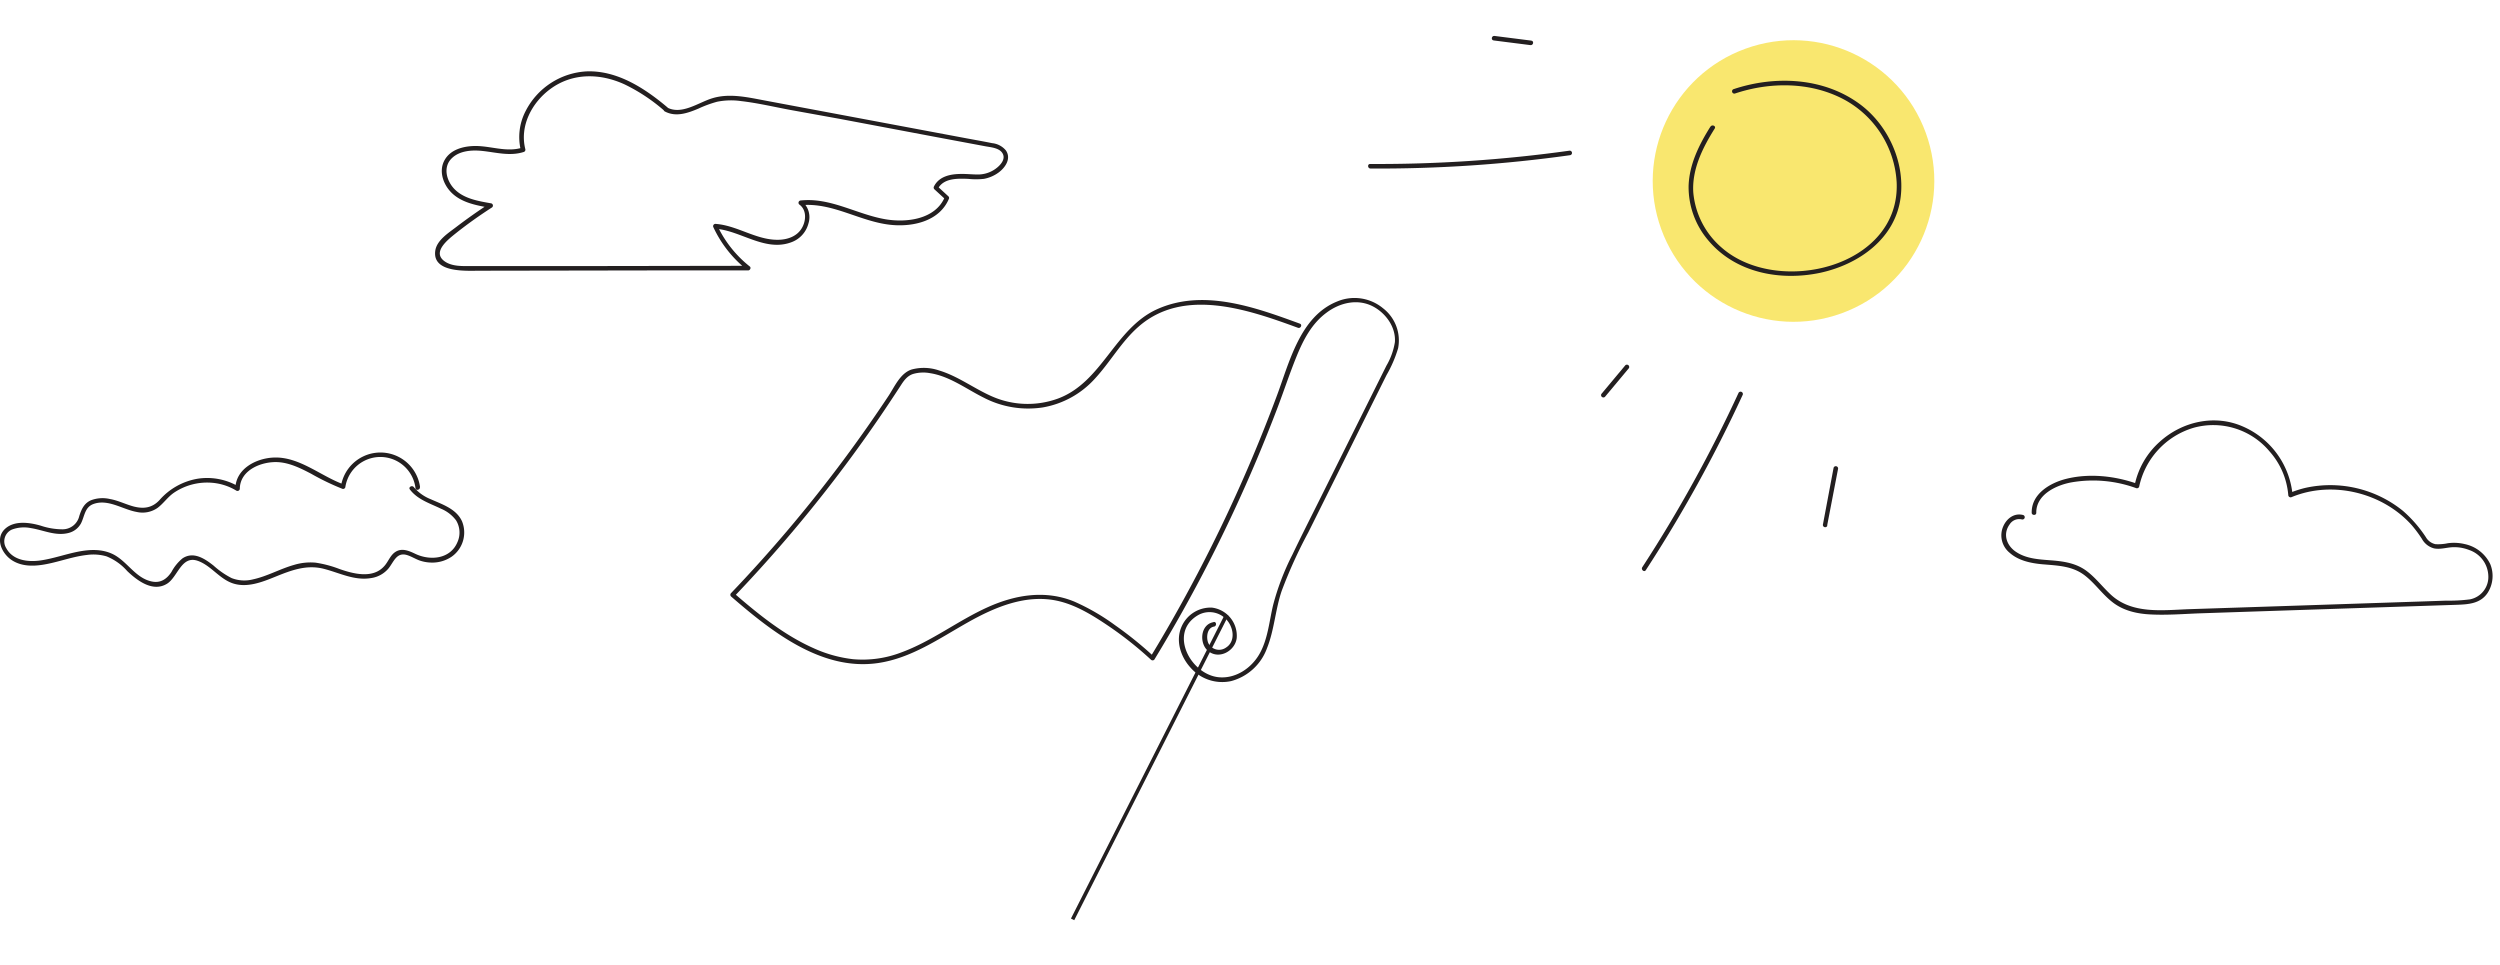 <svg xmlns="http://www.w3.org/2000/svg" width="681.47" height="263.111" viewBox="0 0 681.47 263.111">
  <g id="Group_42" data-name="Group 42" transform="translate(-3606.123 -114.889)">
    <g id="Group_39" data-name="Group 39" transform="matrix(0.94, -0.342, 0.342, 0.94, -1140.391, 1839.012)">
      <circle id="Ellipse_17" data-name="Ellipse 17" cx="38.36" cy="38.36" r="38.36" transform="translate(5452.598 177.733)" fill="#f9e76f"/>
      <path id="Path_76" data-name="Path 76" d="M999.34,78.68c-4.56,3.54-8.93,7.67-11.13,13.12a22.429,22.429,0,0,0,0,16c4,10.78,14.59,17,25.56,18.57,10.66,1.46,22.52-1.72,27.7-11.92,4.38-8.62,3.46-19.75-1.91-27.73-6.79-10.11-19-15.15-30.92-15.45a.63.63,0,0,0,0,1.25c10.09.25,20.41,4,27.29,11.57a27.35,27.35,0,0,1,5.89,26.18c-6.9,22.2-41.09,18.26-50.87.55A22.42,22.42,0,0,1,988.77,94c1.78-6.09,6.59-10.62,11.45-14.4.64-.49-.26-1.37-.88-.88Z" transform="translate(4475.448 115.713)" fill="#231f20"/>
      <path id="Path_78" data-name="Path 78" d="M908.35,57.77a374.525,374.525,0,0,0,52.3,15.17.622.622,0,0,0,.33-1.2,377.253,377.253,0,0,1-52.3-15.17c-.76-.28-1.08.93-.33,1.2Z" transform="translate(4475.448 115.713)" fill="#231f20"/>
      <path id="Path_79" data-name="Path 79" d="M951.81,36.44l9,4.63c.72.36,1.35-.71.63-1.08l-9-4.63C951.73,35,951.1,36.07,951.81,36.44Z" transform="translate(4475.448 115.713)" fill="#231f20"/>
      <path id="Path_80" data-name="Path 80" d="M992,191.78l8.13-13.59a.63.63,0,0,0-1.08-.63L991,191.15a.63.63,0,0,0,1.08.63Z" transform="translate(4475.448 115.713)" fill="#231f20"/>
      <path id="Path_81" data-name="Path 81" d="M941.43,186.27a376.674,376.674,0,0,0,41.17-35.89.63.63,0,0,0-.88-.89,375.274,375.274,0,0,1-40.92,35.7C940.17,185.67,940.8,186.76,941.43,186.27Z" transform="translate(4475.448 115.713)" fill="#231f20"/>
      <path id="Path_82" data-name="Path 82" d="M947.12,138.08l8.78-5.1a.63.63,0,0,0-.63-1.08l-8.78,5.1a.63.63,0,0,0,.63,1.08Z" transform="translate(4475.448 115.713)" fill="#231f20"/>
    </g>
    <path id="Path_173" data-name="Path 173" d="M594.22,42.61c-.32-4.88,4.87-7.72,9-8.74a34.37,34.37,0,0,1,17.86.62.63.63,0,0,0,.77-.43,21.38,21.38,0,0,1,14-16.83,20,20,0,0,1,21,5.36,20.43,20.43,0,0,1,5.71,11.58.64.64,0,0,0,.94.54c10.86-5.19,24.77-2.52,33.17,6a34.857,34.857,0,0,1,2.9,3.51,5.32,5.32,0,0,0,3.41,2.41c1.66.26,3.25-.37,4.88-.56a11,11,0,0,1,4.75.51,7.71,7.71,0,0,1,5.55,6.63A6.21,6.21,0,0,1,713.5,60a43.69,43.69,0,0,1-6.37.68l-6.23.54-12.7,1.09-25.4,2.18-25.4,2.17c-7.36.64-15.66,2.3-21.8-2.89-2.38-2-4.4-4.43-7-6.13-2.94-1.9-6.31-2.21-9.72-2.29s-6.81-.08-9.73-1.87c-2.61-1.61-3.77-4.66-2-7.35a3.07,3.07,0,0,1,3.22-1.5.629.629,0,0,0,.34-1.21c-2.46-.53-4.45,1.14-5.29,3.36a6.12,6.12,0,0,0,2.1,7.09c2.55,2.06,6,2.56,9.13,2.68,4.13.14,8.2,0,11.73,2.48,2.87,2,5,4.86,7.91,6.87,3.09,2.15,6.81,2.78,10.51,2.76,4.44,0,8.9-.6,13.32-1l13.94-1.2,55.79-4.78c3.31-.29,6.65-.64,8.44-3.81a8.55,8.55,0,0,0,.25-7.74,10,10,0,0,0-7.22-5.1,12.59,12.59,0,0,0-4.62,0,12.68,12.68,0,0,1-3.35.44,3.93,3.93,0,0,1-2.72-1.76A34.8,34.8,0,0,0,694,36.86,31.48,31.48,0,0,0,667.11,32a28.72,28.72,0,0,0-4.3,1.66l.94.54a22.65,22.65,0,0,0-14.47-18c-7.86-3-16.61-.55-22.46,5.32a21.69,21.69,0,0,0-6.22,12.22l.77-.43c-6.19-1.85-13.28-2.27-19.51-.35-4.32,1.33-9.22,4.57-8.89,9.67,0,.79,1.3.8,1.25,0Z" transform="translate(3570.013 181.009) rotate(3)" fill="#231f20"/>
    <path id="Path_174" data-name="Path 174" d="M1015.16,38.1c-6.1-5.16-13.65-10.12-22-9.84a19.86,19.86,0,0,0-16.69,10.82,15.34,15.34,0,0,0-1.3,10.72l.43-.77c-4.44,1.42-8.87-.59-13.36-.42-2.92.11-6.19,1-7.78,3.7-1.7,2.84-.62,6.38,1.49,8.69,2.73,3,7,3.78,10.81,4.44l-.15-1.14q-4.61,3-9,6.34c-2.13,1.65-5.41,3.65-5.78,6.6-.76,6,8.56,5.37,12.09,5.36l46.82-.08h26.4c.49,0,.88-.71.44-1.07a31.121,31.121,0,0,1-8.93-11.31l-.54,1c6.91.48,13.52,6.29,20.62,3.76a7.43,7.43,0,0,0,4.83-5.17,5.62,5.62,0,0,0-1.86-6.13l-.32,1.16c8.81-.92,16.39,4.62,25,5.37,6,.52,13-1.16,15.5-7.2a.61.61,0,0,0-.16-.6l-3-2.76.1.76c1.51-3,5.36-2.88,8.26-2.77a20.12,20.12,0,0,0,4.32,0,9.82,9.82,0,0,0,4-1.73c1.8-1.33,3.51-3.76,2-6a5.59,5.59,0,0,0-3.75-2c-2.24-.46-4.49-.85-6.74-1.27l-55.45-10.4c-4.64-.87-9.53-2-14.17-.55-3.75,1.16-8.3,4.6-12.26,2.49-.71-.38-1.34.7-.63,1.08,3,1.6,6.18.49,9.11-.74a32,32,0,0,1,5.16-1.9,19.289,19.289,0,0,1,6.52-.18c4.54.52,9,1.59,13.54,2.43l13.27,2.4,26.5,5,13.25,2.48c1.63.31,4.2.45,4.89,2.29.5,1.35-.65,2.71-1.62,3.51a8.191,8.191,0,0,1-4.83,1.89c-1.63.05-3.27-.16-4.91-.14-2.89,0-6.08.58-7.5,3.41a.65.65,0,0,0,.1.76l3,2.76-.16-.61c-2.55,6.05-10.35,7-16.06,6.05-7.87-1.31-15-6-23.19-5.14a.63.63,0,0,0-.31,1.17c1.9,1.45,1.77,4.18.74,6.12-1.32,2.5-4.07,3.44-6.78,3.43-5.94,0-11-3.93-16.92-4.34a.63.63,0,0,0-.54.94,32.061,32.061,0,0,0,9.13,11.56l.44-1.07-43.33.07H961.75c-2.41,0-5.33.18-7.4-1.32-3.49-2.54,1.1-6,3.11-7.63,3.15-2.5,6.43-4.83,9.8-7a.631.631,0,0,0-.15-1.14c-3.41-.6-7.3-1.22-9.88-3.74-2.31-2.24-3.44-6.17-.81-8.63,2.12-2,5.42-2.21,8.15-1.93,3.82.39,7.6,1.51,11.39.29a.63.63,0,0,0,.43-.76c-1.6-6.3,1.77-12.69,6.81-16.4,6.08-4.48,13.62-4.32,20.29-1.24A48.321,48.321,0,0,1,1014.28,39c.61.51,1.5-.37.88-.89Z" transform="translate(2772.932 106.084)" fill="#231f20"/>
    <path id="Path_176" data-name="Path 176" d="M620.69,101.54a10.9,10.9,0,0,0-21.55-.25l.77-.43c-6.31-2.26-12.15-7.66-19.18-7.33-4.8.22-10.3,3.1-10.39,8.48l.95-.54A16.91,16.91,0,0,0,560,99.31a17.76,17.76,0,0,0-10.35,5.83c-2,2.15-4.36,2.45-7.16,1.69-2.14-.59-4.14-1.62-6.34-2a8.88,8.88,0,0,0-5.13.33c-1.89.82-2.61,2.43-3.21,4.28a4.67,4.67,0,0,1-4.59,3.65,18.83,18.83,0,0,1-5.94-1c-2.94-.85-7-1.46-9.56.74-3,2.59-1.13,6.81,1.68,8.66s6.25,1.7,9.41,1.09c3.72-.71,7.31-2.08,11.08-2.5a12.79,12.79,0,0,1,5.33.38,14.9,14.9,0,0,1,5.64,4c2.72,2.6,7,5.87,10.88,3.45,2.93-1.85,3.89-7.78,8.35-6.23,3.67,1.28,5.93,5,9.72,6.19s7.83-.39,11.37-1.83c4.36-1.76,8.53-3.39,13.28-2.18,4.28,1.09,8.34,3.3,12.89,2.52a7.57,7.57,0,0,0,4.78-2.67c1.43-1.81,2.19-4.5,5.08-3.58,1.13.36,2.14,1,3.25,1.42a10.331,10.331,0,0,0,3.07.6,9.44,9.44,0,0,0,5.72-1.56,8.06,8.06,0,0,0,2.87-9.71c-1.57-3.4-5.4-4.59-8.53-6A11.58,11.58,0,0,1,619,101.6c-.48-.63-1.57,0-1.08.63,2.12,2.79,5.46,3.77,8.49,5.25a9.88,9.88,0,0,1,4.08,3.14,6.36,6.36,0,0,1,.38,6c-1.95,4.62-7.45,5.08-11.48,3.15-1.68-.8-3.6-1.65-5.35-.56-1.52.94-2,2.77-3.19,4-3.1,3.41-8.43,2-12.17.68a30.779,30.779,0,0,0-6.46-1.71,15.36,15.36,0,0,0-5.87.61c-3.81,1.07-7.3,3.1-11.18,3.94a9.53,9.53,0,0,1-5.83-.34,22.521,22.521,0,0,1-4.9-3.38c-2.39-1.9-5.51-4-8.5-2a12.181,12.181,0,0,0-3,3.69c-1.32,2-3.05,3.16-5.52,2.58-4.41-1-6.61-5.57-10.54-7.46-3-1.42-6.28-1.24-9.41-.63-3.41.67-6.7,1.86-10.13,2.37s-7.61.06-9.44-3.32a3.51,3.51,0,0,1,1.51-5.07,9.39,9.39,0,0,1,5.2-.41c3.41.53,6.71,2.23,10.24,1.33a5.3,5.3,0,0,0,3.43-2.64c1-2,1-4.4,3.41-5.27,4-1.43,8,1.53,11.79,2.18a7.12,7.12,0,0,0,5.69-1.13c1.61-1.22,2.73-2.93,4.4-4.09a16.16,16.16,0,0,1,11.63-2.59,15.06,15.06,0,0,1,5.42,2,.63.63,0,0,0,.94-.54c.09-5.24,6.23-7.57,10.7-7.21,3.1.25,6.05,1.73,8.76,3.15a67.572,67.572,0,0,0,8.53,4.11.63.63,0,0,0,.77-.43,9.65,9.65,0,0,1,19.13.24c.12.79,1.33.46,1.21-.33Z" transform="translate(3099.932 146.084)" fill="#231f20"/>
    <g id="Group_38" data-name="Group 38" transform="translate(1242 98)">
      <rect id="Rectangle_5" data-name="Rectangle 5" width="195" height="195" transform="translate(2559 85)" fill="none"/>
      <path id="Path_177" data-name="Path 177" d="M455.44,312.69c-3.59-.63-5.71,4.16-4,6.95,2,3.25,6.89,2.42,8.49-.7a7.74,7.74,0,0,0-3.49-10.11,8.62,8.62,0,0,0-9.61,2.08c-2.84,3-3,7.56-1.51,11.22a11.46,11.46,0,0,0,9.14,7.3,14.31,14.31,0,0,0,12.27-5.06c3.6-4,5.75-9.15,9.15-13.36a129.011,129.011,0,0,1,12.26-12.49l14-13.3,13.65-13,7-6.65a34,34,0,0,0,5.5-5.82,11.08,11.08,0,0,0-.14-11.67,12.18,12.18,0,0,0-11.06-6C506,242.42,499,253.45,492.47,261a417.917,417.917,0,0,1-49.84,49.36q-3.3,2.76-6.65,5.44l1,.13a100.882,100.882,0,0,0-7-11.62,59,59,0,0,0-8.28-9.89c-6.23-5.66-14.3-7.2-22.49-6.62-9,.64-17.66,3.55-26.68,3.54a29.36,29.36,0,0,1-12.85-2.77,35.53,35.53,0,0,1-9.05-6.47c-6.37-6.13-11-13.86-15.28-21.54l-.22.86a386.441,386.441,0,0,0,36.22-20.38q8.82-5.61,17.33-11.7c2.91-2.08,5.78-4.2,8.64-6.35,1.31-1,2.59-1.92,4.3-1.88a10,10,0,0,1,4.46,1.38c4.71,2.59,7.79,7.4,11.41,11.22a26.3,26.3,0,0,0,14.3,8.07,24.83,24.83,0,0,0,16.11-2.57c5.42-2.81,10.14-6.94,15.86-9.17,15.32-6,29.82,5.89,40.78,15.12.61.52,1.5-.36.88-.88-9.89-8.33-21.44-18.05-35.27-17-12.67,1-20.77,13.55-33.66,13.64a24.1,24.1,0,0,1-16.61-6.61c-3.92-3.7-6.87-8.41-11.22-11.66a12.77,12.77,0,0,0-7-2.82c-3.21-.09-5.89,2.78-8.29,4.57q-8.61,6.36-17.55,12.25a385.071,385.071,0,0,1-41.29,23.66.65.65,0,0,0-.22.86c7,12.58,16.16,27.56,31.41,30.72,9,1.86,18-.59,26.84-2.05,8.29-1.37,17.47-1.86,24.88,2.81,4.26,2.69,7.51,6.77,10.46,10.8a99.783,99.783,0,0,1,8.08,13.08.63.63,0,0,0,1,.12,415.309,415.309,0,0,0,44.6-41.44q5.22-5.62,10.25-11.44c3.26-3.77,6.35-7.71,9.7-11.41s7-7,11.71-8.39c4.35-1.33,9.27-.78,12.48,2.68,2.69,2.92,4,7.5,2.32,11.23a18.41,18.41,0,0,1-4.38,5.25l-6.11,5.8-24.07,22.84c-3.85,3.65-7.72,7.27-11.52,11a68,68,0,0,0-9.61,11.08c-2.54,3.83-4.52,8.27-8.09,11.29-3.39,2.87-8.38,4.12-12.52,2.18-6.93-3.24-8.84-15.86.09-17.79a6.28,6.28,0,0,1,7.68,6.12c.05,2.1-1,4.25-3.2,4.72a3.26,3.26,0,0,1-4.12-2.85c-.06-1.62,1.11-4,3-3.64.79.14,1.13-1.07.34-1.21Z" transform="translate(2159.959 48.426) rotate(-20)" fill="#231f20"/>
      <line id="Line_1" data-name="Line 1" x1="42" y2="83" transform="translate(2656.5 184.5)" fill="none" stroke="#231f20" stroke-width="1"/>
    </g>
  </g>
</svg>
